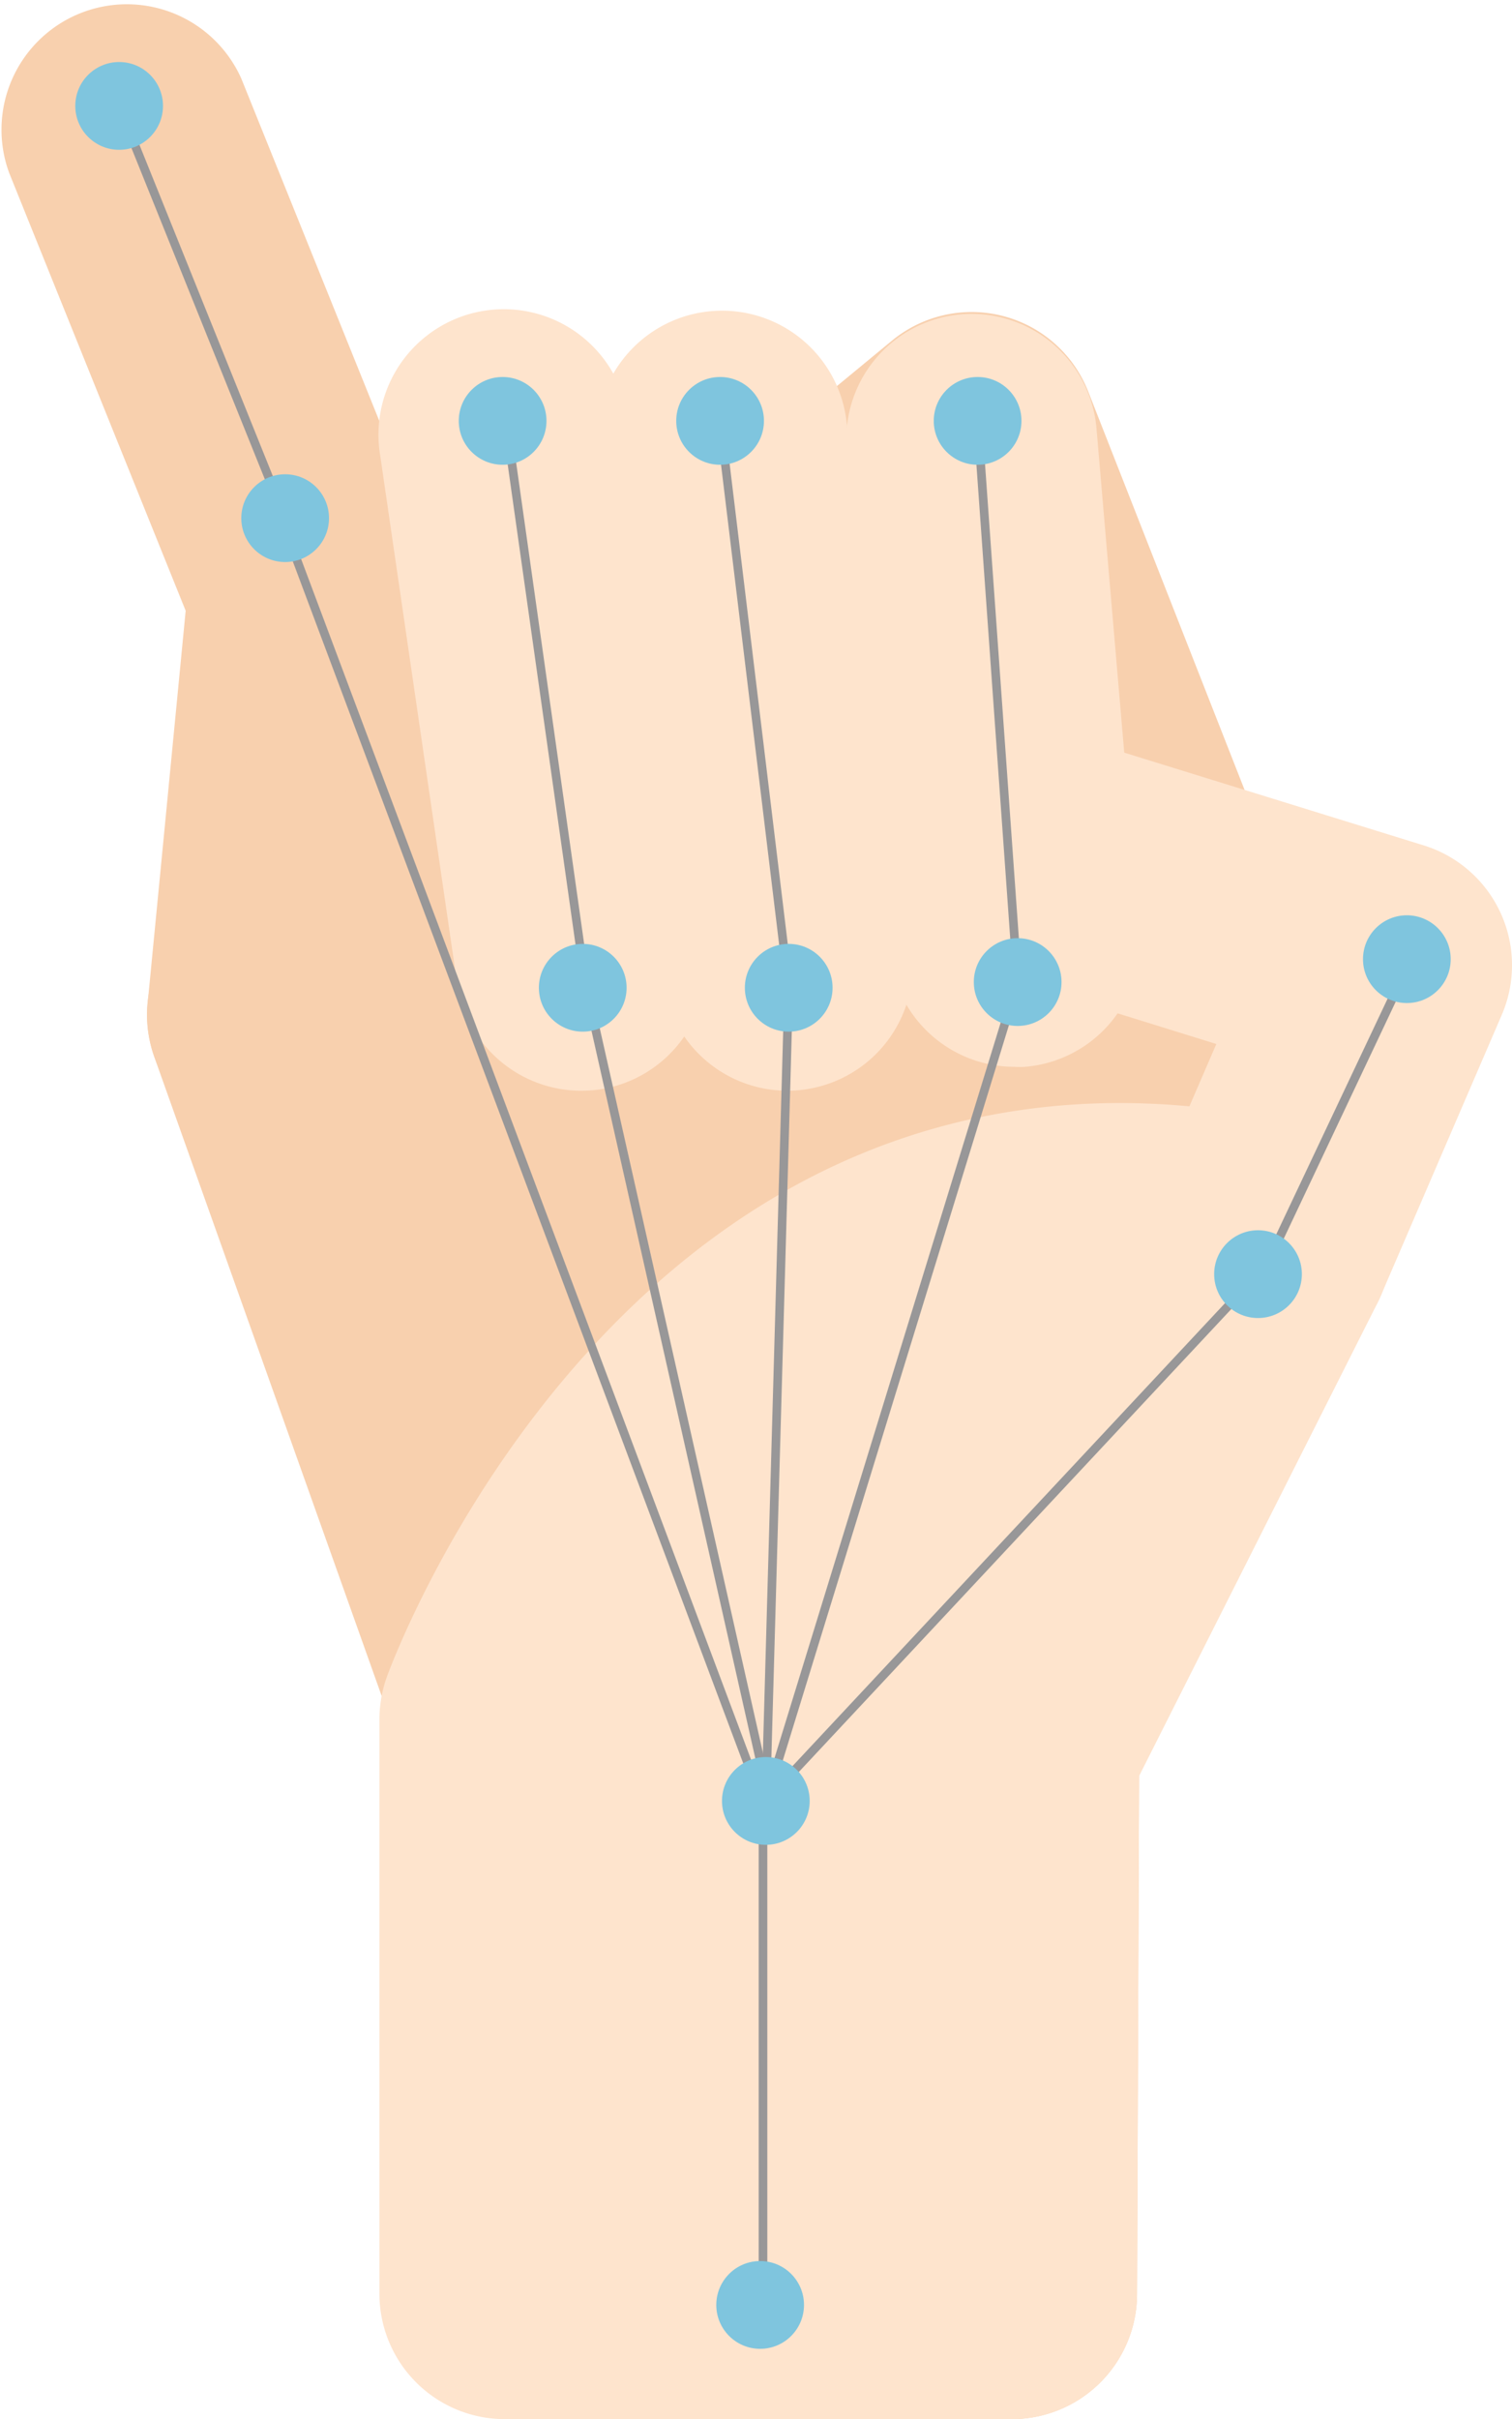 <svg id="Layer_1" data-name="Layer 1" xmlns="http://www.w3.org/2000/svg" viewBox="0 0 175.14 280.03"><defs><style>.cls-1{fill:#f8d0ae;}.cls-2{fill:#fee4cd;}.cls-3,.cls-4{fill:none;stroke:#989798;stroke-miterlimit:10;}.cls-3{stroke-width:2px;}.cls-5{fill:#7fc5de;}</style></defs><g id="new"><path class="cls-1" d="M195.58,225.49a13.63,13.63,0,0,1-1.42-.07,14.52,14.52,0,0,1-13-15.85l5.15-53.13a14.52,14.52,0,1,1,28.9,2.8L210,212.37A14.51,14.51,0,0,1,195.58,225.49Z" transform="translate(-164.05 -93.51)"/><path class="cls-1" d="M216.69,217A14.51,14.51,0,0,1,203.22,208l-38.11-94.48A14.52,14.52,0,0,1,192,102.6l38.11,94.48a14.53,14.53,0,0,1-8,18.9A14.26,14.26,0,0,1,216.69,217Z" transform="translate(-164.05 -93.51)"/><polygon class="cls-1" points="31.51 117.47 60.58 199.08 60.13 265.51 117.15 265.51 117.39 202.16 136.58 111.75 112.54 50.64 31.51 117.47"/><path class="cls-1" d="M281.2,373.54h-57a14.49,14.49,0,0,1-14.51-14.61l.43-63.87-28.2-79.21a14.52,14.52,0,0,1,4.44-16.08l81-66.82a14.51,14.51,0,0,1,22.74,5.88l24,61.1a14.55,14.55,0,0,1,.69,8.33L296,297.21l-.24,61.86A14.52,14.52,0,0,1,281.2,373.54Zm-42.4-29h27.94l.18-48.89a14,14,0,0,1,.32-3l18.28-86.14L270.4,168.08,212.66,215.7l25.65,72a14.46,14.46,0,0,1,.84,5Z" transform="translate(-164.05 -93.51)"/><path class="cls-2" d="M310.64,252.25a14.34,14.34,0,0,1-5.76-1.2A14.51,14.51,0,0,1,297.32,232l7.62-17.64-32.66-10.14a14.52,14.52,0,1,1,8.61-27.73L329,191.38A14.52,14.52,0,0,1,338,211l-14,32.48A14.5,14.5,0,0,1,310.64,252.25Z" transform="translate(-164.05 -93.51)"/><path class="cls-2" d="M310.65,237.73l-29.21,57.94L281.2,359H222.47V292.59S247.69,223.28,310.65,237.73Z" transform="translate(-164.05 -93.51)"/><path class="cls-2" d="M281.2,373.54H222.47A14.52,14.52,0,0,1,208,359V292.59a14.71,14.71,0,0,1,.87-5c1-2.71,24.86-66.4,85-66.4a89.92,89.92,0,0,1,20.07,2.35,14.53,14.53,0,0,1,9.72,20.69l-27.67,54.88-.23,59.94A14.5,14.5,0,0,1,281.2,373.54ZM237,344.5h29.75l.18-48.89a14.58,14.58,0,0,1,1.55-6.48l19.41-38.51C257,254.38,240.8,286.75,237,295.45V344.5Z" transform="translate(-164.05 -93.51)"/><path class="cls-2" d="M255.24,219.77A14.52,14.52,0,0,1,240.85,207l-7.56-61.11a14.52,14.52,0,1,1,28.82-3.56l7.56,61.1A14.53,14.53,0,0,1,257,219.66,13.8,13.8,0,0,1,255.24,219.77Z" transform="translate(-164.05 -93.51)"/><path class="cls-2" d="M281.56,217a14.51,14.51,0,0,1-14.45-13.29l-5-58.37a14.52,14.52,0,0,1,28.93-2.47l5,58.37A14.52,14.52,0,0,1,282.81,217,10.56,10.56,0,0,1,281.56,217Z" transform="translate(-164.05 -93.51)"/><path class="cls-2" d="M231.36,219.77A14.53,14.53,0,0,1,217,207.34l-8.91-61.1a14.52,14.52,0,1,1,28.73-4.18l8.9,61.1a14.53,14.53,0,0,1-12.28,16.47A16.3,16.3,0,0,1,231.36,219.77Z" transform="translate(-164.05 -93.51)"/><path class="cls-3" d="M205.51,339.57" transform="translate(-164.05 -93.51)"/><line class="cls-4" x1="163.29" y1="111.36" x2="146.05" y2="147.82"/><line class="cls-4" x1="145.72" y1="147.49" x2="88.71" y2="208.47"/><line class="cls-4" x1="88.38" y1="208.47" x2="88.38" y2="266.81"/><circle class="cls-5" cx="162.96" cy="111.03" r="5.08"/><circle class="cls-5" cx="145.72" cy="147.49" r="5.08"/><circle class="cls-5" cx="88.05" cy="266.81" r="5.08"/><line class="cls-4" x1="58.55" y1="48.38" x2="67.83" y2="114.01"/><line class="cls-4" x1="83.41" y1="48.72" x2="91.36" y2="114.34"/><line class="cls-4" x1="113.24" y1="48.72" x2="117.88" y2="113.68"/><circle class="cls-5" cx="113.24" cy="48.72" r="5.08"/><circle class="cls-5" cx="58.22" cy="48.72" r="5.08"/><circle class="cls-5" cx="83.41" cy="48.72" r="5.08"/><line class="cls-4" x1="67.83" y1="114.01" x2="89.04" y2="208.14"/><line class="cls-4" x1="91.36" y1="114.34" x2="88.71" y2="208.47"/><line class="cls-4" x1="117.88" y1="113.68" x2="88.71" y2="208.47"/><circle class="cls-5" cx="117.88" cy="113.68" r="5.08"/><circle class="cls-5" cx="67.5" cy="114.34" r="5.08"/><circle class="cls-5" cx="91.36" cy="114.34" r="5.08"/><line class="cls-4" x1="32.7" y1="60.32" x2="88.38" y2="208.8"/><circle class="cls-5" cx="88.71" cy="208.47" r="5.08"/><line class="cls-4" x1="13.8" y1="12.26" x2="33.03" y2="59.98"/><circle class="cls-5" cx="13.8" cy="12.26" r="5.08"/><circle class="cls-5" cx="33.03" cy="59.98" r="5.08"/></g></svg>
